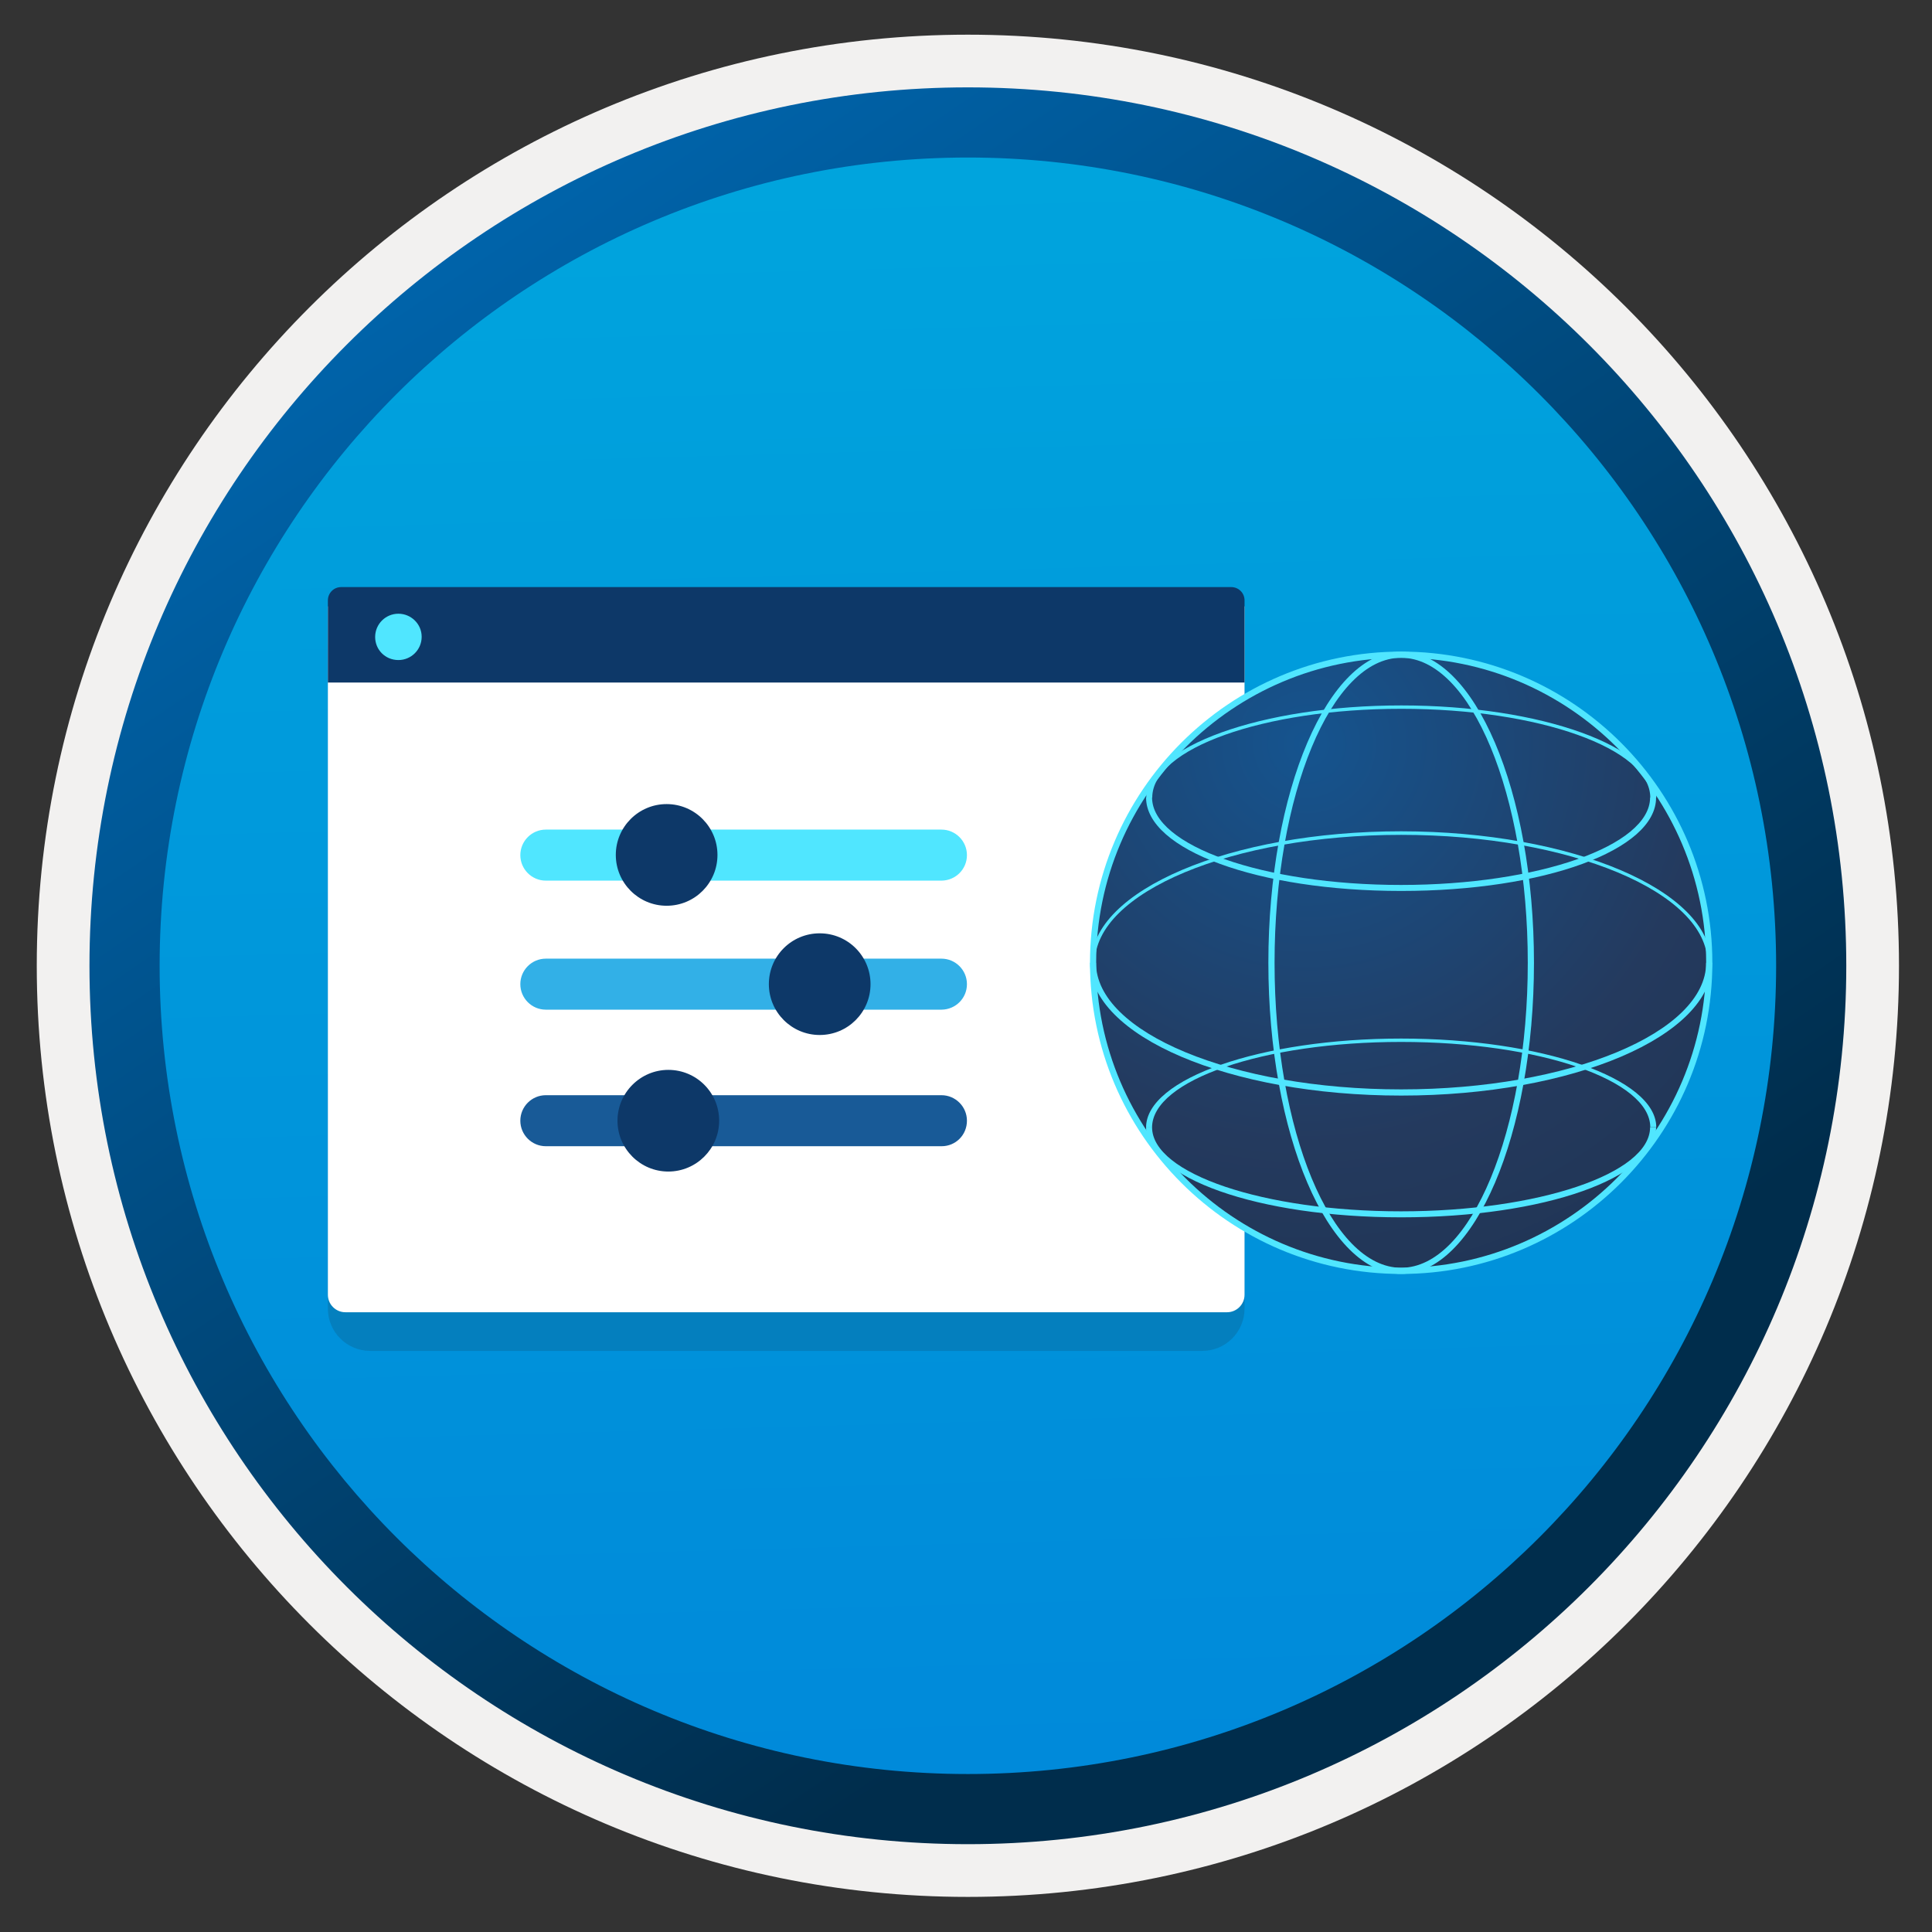 <svg width="103" height="103" viewBox="0 0 103 103" fill="none" xmlns="http://www.w3.org/2000/svg">
<rect x="0" y="0" width="103" height="103" fill="#333333" stroke="none"/>
<path d="M51.6 98.299C25.75 98.299 4.79 77.349 4.79 51.489C4.79 25.629 25.75 4.679 51.6 4.679C77.45 4.679 98.41 25.639 98.41 51.489C98.41 77.339 77.45 98.299 51.6 98.299Z" fill="url(#paint0_linear)"/>
<path fill-rule="evenodd" clip-rule="evenodd" d="M97.5 51.489C97.5 76.839 76.95 97.389 51.6 97.389C26.25 97.389 5.7 76.839 5.7 51.489C5.7 26.139 26.25 5.589 51.6 5.589C76.95 5.589 97.5 26.139 97.5 51.489ZM51.6 1.849C79.02 1.849 101.24 24.069 101.24 51.489C101.24 78.909 79.01 101.129 51.6 101.129C24.18 101.129 1.96 78.899 1.96 51.489C1.96 24.069 24.18 1.849 51.6 1.849Z" fill="#F2F1F0"/>
<path fill-rule="evenodd" clip-rule="evenodd" d="M94.69 51.488C94.69 75.288 75.4 94.578 51.6 94.578C27.8 94.578 8.51 75.288 8.51 51.488C8.51 27.688 27.8 8.398 51.6 8.398C75.4 8.398 94.69 27.688 94.69 51.488ZM51.6 4.658C77.46 4.658 98.43 25.628 98.43 51.488C98.43 77.348 77.46 98.318 51.6 98.318C25.74 98.318 4.77 77.348 4.77 51.488C4.77 25.628 25.73 4.658 51.6 4.658Z" fill="url(#paint1_linear)"/>
<path opacity="0.15" d="M19.73 72.019H64.1C65.34 72.019 66.35 71.009 66.35 69.769V34.389H17.48V69.769C17.48 71.009 18.49 72.019 19.73 72.019Z" fill="#1F1D20"/>
<path d="M18.41 69.959H65.42C65.93 69.959 66.35 69.539 66.35 69.029V32.329H17.48V69.029C17.48 69.539 17.9 69.959 18.41 69.959Z" fill="white"/>
<path d="M17.48 36.389H66.35V32.009C66.35 31.609 66.03 31.299 65.64 31.299H18.19C17.79 31.299 17.48 31.619 17.48 32.009V36.389Z" fill="#0D3868"/>
<path d="M21.24 35.189C21.92 35.189 22.48 34.639 22.48 33.949C22.48 33.259 21.91 32.719 21.24 32.719C20.56 32.719 20 33.269 20 33.959C20 34.639 20.54 35.189 21.24 35.189Z" fill="#50E6FF"/>
<path d="M74.76 67.818C83.83 67.818 91.19 60.468 91.19 51.388C91.19 42.318 83.84 34.958 74.76 34.958C65.69 34.958 58.33 42.308 58.33 51.388C58.34 60.468 65.69 67.818 74.76 67.818Z" fill="url(#paint2_radial)"/>
<path d="M74.7 67.918C65.55 67.918 58.11 60.478 58.11 51.328C58.11 42.178 65.55 34.738 74.7 34.738C83.85 34.738 91.29 42.178 91.29 51.328C91.29 60.478 83.84 67.918 74.7 67.918ZM74.7 35.068C65.73 35.068 58.44 42.368 58.44 51.328C58.44 60.288 65.74 67.588 74.7 67.588C83.66 67.588 90.96 60.288 90.96 51.328C90.96 42.368 83.67 35.068 74.7 35.068Z" fill="#50E6FF"/>
<path d="M74.7 58.408C65.55 58.408 58.11 55.238 58.11 51.328H58.43C58.43 55.048 65.73 58.078 74.7 58.078C83.67 58.078 90.96 55.048 90.96 51.328H91.28C91.29 55.238 83.85 58.408 74.7 58.408Z" fill="#50E6FF"/>
<path d="M74.7 67.918C70.8 67.918 67.62 60.478 67.62 51.328C67.62 42.178 70.79 34.738 74.7 34.738C78.6 34.738 81.78 42.178 81.78 51.328C81.78 60.478 78.6 67.918 74.7 67.918ZM74.7 35.068C70.98 35.068 67.95 42.368 67.95 51.328C67.95 60.288 70.98 67.588 74.7 67.588C78.42 67.588 81.45 60.288 81.45 51.328C81.45 42.368 78.42 35.068 74.7 35.068Z" fill="#50E6FF"/>
<path d="M74.7 47.499C67.07 47.499 61.1 45.309 61.1 42.519H61.42C61.42 45.089 67.37 47.179 74.69 47.179C82.01 47.179 87.97 45.089 87.97 42.519H88.29C88.3 45.319 82.32 47.499 74.7 47.499Z" fill="#50E6FF"/>
<path d="M74.7 64.899C67.07 64.899 61.1 62.789 61.1 60.099H61.42C61.42 62.569 67.37 64.579 74.69 64.579C82.01 64.579 87.97 62.569 87.97 60.099H88.29C88.3 62.789 82.32 64.899 74.7 64.899Z" fill="#50E6FF"/>
<path d="M91.22 51.328H91.03C91.03 47.568 83.7 44.508 74.7 44.508C65.69 44.508 58.37 47.568 58.37 51.328H58.18C58.18 47.468 65.59 44.318 74.7 44.318C83.81 44.328 91.22 47.468 91.22 51.328Z" fill="#50E6FF"/>
<path d="M88.3 42.518H87.98C87.98 39.908 82.06 37.788 74.71 37.788C67.35 37.788 61.43 39.908 61.43 42.518L61.11 42.528C61.11 39.818 67.25 37.608 74.71 37.608C82.16 37.608 88.3 39.818 88.3 42.518Z" fill="#50E6FF"/>
<path d="M88.3 60.098H87.98C87.98 57.588 82.06 55.548 74.7 55.548C67.34 55.548 61.42 57.598 61.42 60.108H61.1C61.1 57.498 67.24 55.368 74.7 55.368C82.16 55.368 88.3 57.488 88.3 60.098Z" fill="#50E6FF"/>
<path d="M51.55 45.589C51.55 44.839 50.94 44.228 50.19 44.228H29.1C28.35 44.228 27.74 44.839 27.74 45.589C27.74 46.339 28.35 46.949 29.1 46.949H50.2C50.95 46.938 51.55 46.339 51.55 45.589Z" fill="#50E6FF"/>
<path d="M32.83 45.578C32.83 47.068 34.04 48.288 35.54 48.288C37.04 48.288 38.25 47.078 38.25 45.578C38.25 44.088 37.04 42.868 35.54 42.868C34.04 42.868 32.83 44.088 32.83 45.578Z" fill="#0D3868"/>
<path d="M51.55 52.468C51.55 51.718 50.94 51.108 50.19 51.108H29.1C28.35 51.108 27.74 51.718 27.74 52.468C27.74 53.218 28.35 53.828 29.1 53.828H50.2C50.95 53.818 51.55 53.218 51.55 52.468Z" fill="#32B0E7"/>
<path d="M40.99 52.468C40.99 53.958 42.2 55.178 43.7 55.178C45.2 55.178 46.41 53.968 46.41 52.468C46.41 50.968 45.2 49.758 43.7 49.758C42.2 49.758 40.99 50.968 40.99 52.468Z" fill="#0D3868"/>
<path d="M51.55 59.748C51.55 58.998 50.94 58.388 50.19 58.388H29.1C28.35 58.388 27.74 58.998 27.74 59.748C27.74 60.498 28.35 61.108 29.1 61.108H50.2C50.95 61.108 51.55 60.508 51.55 59.748Z" fill="#185A97"/>
<path d="M32.92 59.748C32.92 61.238 34.13 62.458 35.63 62.458C37.12 62.458 38.34 61.248 38.34 59.748C38.34 58.248 37.13 57.038 35.63 57.038C34.14 57.038 32.92 58.258 32.92 59.748Z" fill="#0D3868"/>
<defs>
<linearGradient id="paint0_linear" x1="49.83" y1="-13.3" x2="53.812" y2="132.47" gradientUnits="userSpaceOnUse">
<stop stop-color="#00ABDE"/>
<stop offset="1" stop-color="#007ED8"/>
</linearGradient>
<linearGradient id="paint1_linear" x1="3.033" y1="-20.137" x2="98.561" y2="120.745" gradientUnits="userSpaceOnUse">
<stop stop-color="#007ED8"/>
<stop offset="0.707" stop-color="#002D4C"/>
</linearGradient>
<radialGradient id="paint2_radial" cx="0" cy="0" r="1" gradientUnits="userSpaceOnUse" gradientTransform="translate(69.683 39.717) scale(50.75)">
<stop stop-color="#15548F"/>
<stop offset="0.418" stop-color="#243A5E"/>
<stop offset="0.968" stop-color="#1A2C45"/>
</radialGradient>
</defs>
</svg>
